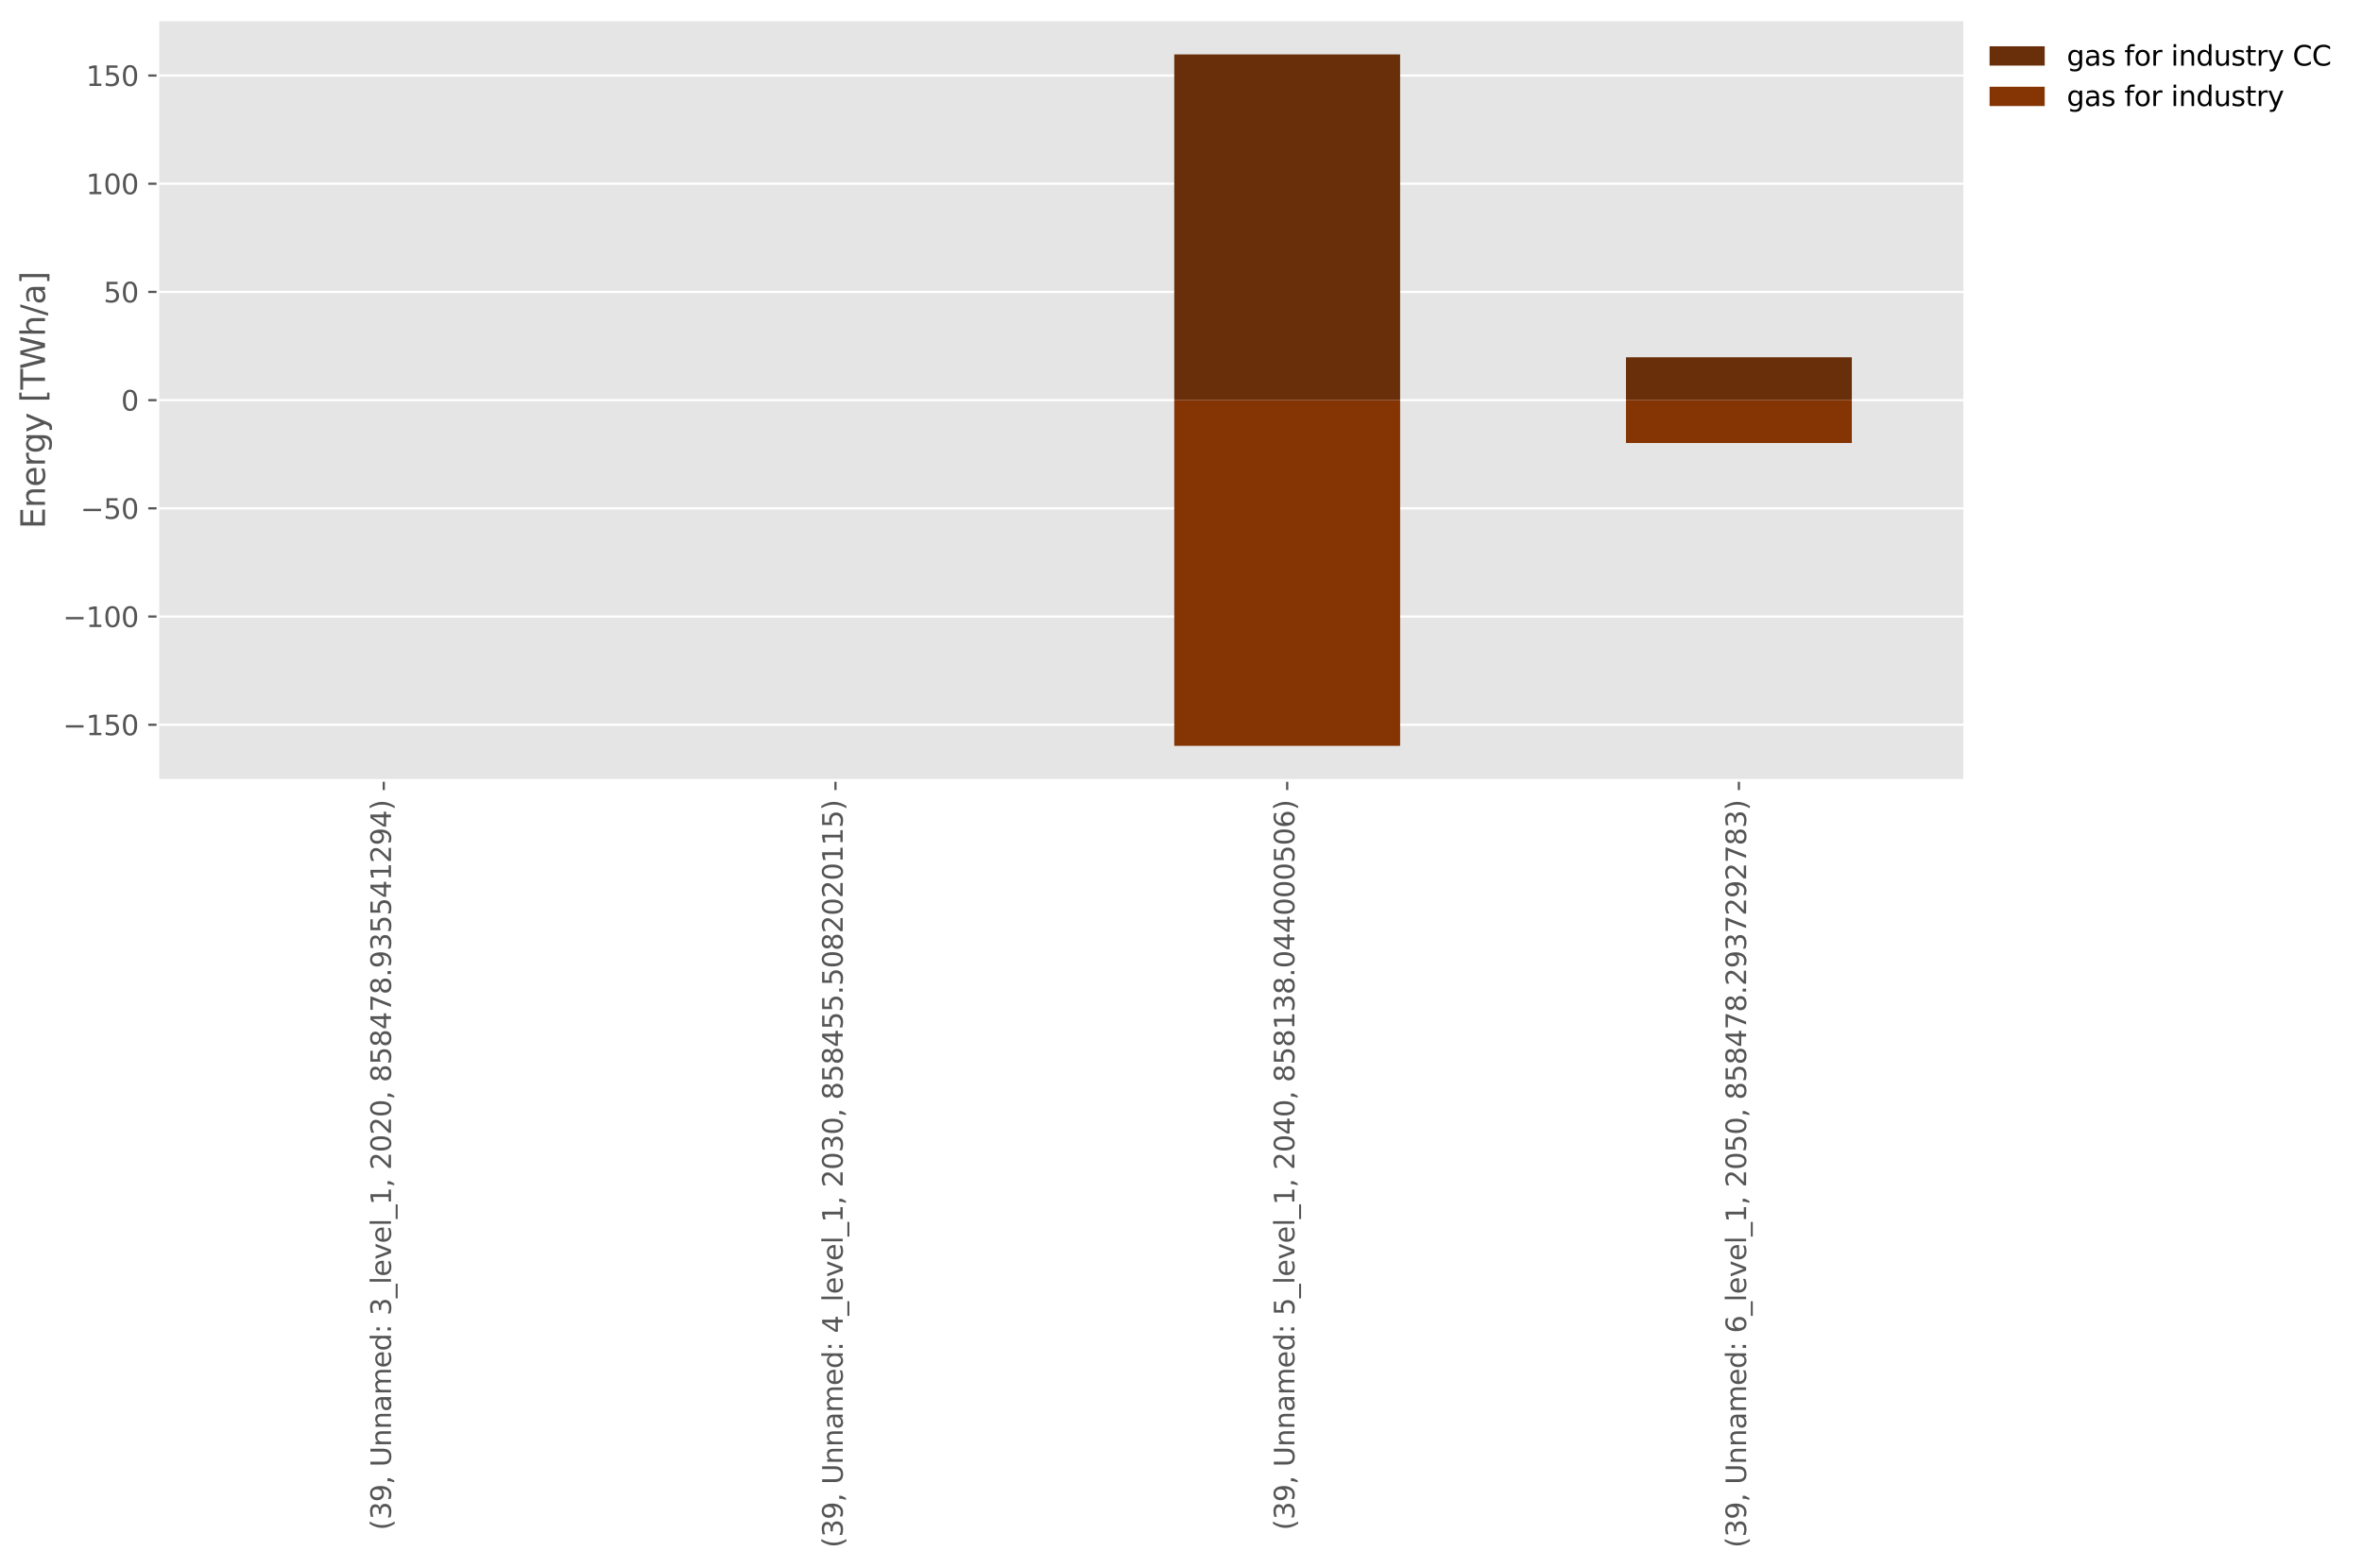 <?xml version="1.0" encoding="utf-8" standalone="no"?>
<!DOCTYPE svg PUBLIC "-//W3C//DTD SVG 1.1//EN"
  "http://www.w3.org/Graphics/SVG/1.1/DTD/svg11.dtd">
<svg xmlns:xlink="http://www.w3.org/1999/xlink" width="856.8pt" height="568.8pt" viewBox="0 0 856.8 568.8" xmlns="http://www.w3.org/2000/svg" version="1.1">
 <defs>
  <style type="text/css">*{stroke-linejoin: round; stroke-linecap: butt}</style>
 </defs>
 <g id="figure_1">
  <g id="patch_1">
   <path d="M 0 568.8 
L 856.8 568.8 
L 856.8 0 
L 0 0 
z
" style="fill: #ffffff"/>
  </g>
  <g id="axes_1">
   <g id="patch_2">
    <path d="M 57.281 283.158 
L 712.703 283.158 
L 712.703 7.2 
L 57.281 7.2 
z
" style="fill: #e5e5e5"/>
   </g>
   <g id="matplotlib.axis_1">
    <g id="xtick_1">
     <g id="line2d_1">
      <defs>
       <path id="m413d214edc" d="M 0 0 
L 0 3.5 
" style="stroke: #555555; stroke-width: 0.8"/>
      </defs>
      <g>
       <use xlink:href="#m413d214edc" x="139.209" y="283.158" style="fill: #555555; stroke: #555555; stroke-width: 0.8"/>
      </g>
     </g>
     <g id="text_1">
      <!-- (39, Unnamed: 3_level_1, 2020, 858478.935541294) -->
      <g style="fill: #555555" transform="translate(141.829 555.237) rotate(-90) scale(0.1 -0.1)">
       <defs>
        <path id="DejaVuSans-28" d="M 1984 4856 
Q 1566 4138 1362 3434 
Q 1159 2731 1159 2009 
Q 1159 1288 1364 580 
Q 1569 -128 1984 -844 
L 1484 -844 
Q 1016 -109 783 600 
Q 550 1309 550 2009 
Q 550 2706 781 3412 
Q 1013 4119 1484 4856 
L 1984 4856 
z
" transform="scale(0.016)"/>
        <path id="DejaVuSans-33" d="M 2597 2516 
Q 3050 2419 3304 2112 
Q 3559 1806 3559 1356 
Q 3559 666 3084 287 
Q 2609 -91 1734 -91 
Q 1441 -91 1130 -33 
Q 819 25 488 141 
L 488 750 
Q 750 597 1062 519 
Q 1375 441 1716 441 
Q 2309 441 2620 675 
Q 2931 909 2931 1356 
Q 2931 1769 2642 2001 
Q 2353 2234 1838 2234 
L 1294 2234 
L 1294 2753 
L 1863 2753 
Q 2328 2753 2575 2939 
Q 2822 3125 2822 3475 
Q 2822 3834 2567 4026 
Q 2313 4219 1838 4219 
Q 1578 4219 1281 4162 
Q 984 4106 628 3988 
L 628 4550 
Q 988 4650 1302 4700 
Q 1616 4750 1894 4750 
Q 2613 4750 3031 4423 
Q 3450 4097 3450 3541 
Q 3450 3153 3228 2886 
Q 3006 2619 2597 2516 
z
" transform="scale(0.016)"/>
        <path id="DejaVuSans-39" d="M 703 97 
L 703 672 
Q 941 559 1184 500 
Q 1428 441 1663 441 
Q 2288 441 2617 861 
Q 2947 1281 2994 2138 
Q 2813 1869 2534 1725 
Q 2256 1581 1919 1581 
Q 1219 1581 811 2004 
Q 403 2428 403 3163 
Q 403 3881 828 4315 
Q 1253 4750 1959 4750 
Q 2769 4750 3195 4129 
Q 3622 3509 3622 2328 
Q 3622 1225 3098 567 
Q 2575 -91 1691 -91 
Q 1453 -91 1209 -44 
Q 966 3 703 97 
z
M 1959 2075 
Q 2384 2075 2632 2365 
Q 2881 2656 2881 3163 
Q 2881 3666 2632 3958 
Q 2384 4250 1959 4250 
Q 1534 4250 1286 3958 
Q 1038 3666 1038 3163 
Q 1038 2656 1286 2365 
Q 1534 2075 1959 2075 
z
" transform="scale(0.016)"/>
        <path id="DejaVuSans-2c" d="M 750 794 
L 1409 794 
L 1409 256 
L 897 -744 
L 494 -744 
L 750 256 
L 750 794 
z
" transform="scale(0.016)"/>
        <path id="DejaVuSans-20" transform="scale(0.016)"/>
        <path id="DejaVuSans-55" d="M 556 4666 
L 1191 4666 
L 1191 1831 
Q 1191 1081 1462 751 
Q 1734 422 2344 422 
Q 2950 422 3222 751 
Q 3494 1081 3494 1831 
L 3494 4666 
L 4128 4666 
L 4128 1753 
Q 4128 841 3676 375 
Q 3225 -91 2344 -91 
Q 1459 -91 1007 375 
Q 556 841 556 1753 
L 556 4666 
z
" transform="scale(0.016)"/>
        <path id="DejaVuSans-6e" d="M 3513 2113 
L 3513 0 
L 2938 0 
L 2938 2094 
Q 2938 2591 2744 2837 
Q 2550 3084 2163 3084 
Q 1697 3084 1428 2787 
Q 1159 2491 1159 1978 
L 1159 0 
L 581 0 
L 581 3500 
L 1159 3500 
L 1159 2956 
Q 1366 3272 1645 3428 
Q 1925 3584 2291 3584 
Q 2894 3584 3203 3211 
Q 3513 2838 3513 2113 
z
" transform="scale(0.016)"/>
        <path id="DejaVuSans-61" d="M 2194 1759 
Q 1497 1759 1228 1600 
Q 959 1441 959 1056 
Q 959 750 1161 570 
Q 1363 391 1709 391 
Q 2188 391 2477 730 
Q 2766 1069 2766 1631 
L 2766 1759 
L 2194 1759 
z
M 3341 1997 
L 3341 0 
L 2766 0 
L 2766 531 
Q 2569 213 2275 61 
Q 1981 -91 1556 -91 
Q 1019 -91 701 211 
Q 384 513 384 1019 
Q 384 1609 779 1909 
Q 1175 2209 1959 2209 
L 2766 2209 
L 2766 2266 
Q 2766 2663 2505 2880 
Q 2244 3097 1772 3097 
Q 1472 3097 1187 3025 
Q 903 2953 641 2809 
L 641 3341 
Q 956 3463 1253 3523 
Q 1550 3584 1831 3584 
Q 2591 3584 2966 3190 
Q 3341 2797 3341 1997 
z
" transform="scale(0.016)"/>
        <path id="DejaVuSans-6d" d="M 3328 2828 
Q 3544 3216 3844 3400 
Q 4144 3584 4550 3584 
Q 5097 3584 5394 3201 
Q 5691 2819 5691 2113 
L 5691 0 
L 5113 0 
L 5113 2094 
Q 5113 2597 4934 2840 
Q 4756 3084 4391 3084 
Q 3944 3084 3684 2787 
Q 3425 2491 3425 1978 
L 3425 0 
L 2847 0 
L 2847 2094 
Q 2847 2600 2669 2842 
Q 2491 3084 2119 3084 
Q 1678 3084 1418 2786 
Q 1159 2488 1159 1978 
L 1159 0 
L 581 0 
L 581 3500 
L 1159 3500 
L 1159 2956 
Q 1356 3278 1631 3431 
Q 1906 3584 2284 3584 
Q 2666 3584 2933 3390 
Q 3200 3197 3328 2828 
z
" transform="scale(0.016)"/>
        <path id="DejaVuSans-65" d="M 3597 1894 
L 3597 1613 
L 953 1613 
Q 991 1019 1311 708 
Q 1631 397 2203 397 
Q 2534 397 2845 478 
Q 3156 559 3463 722 
L 3463 178 
Q 3153 47 2828 -22 
Q 2503 -91 2169 -91 
Q 1331 -91 842 396 
Q 353 884 353 1716 
Q 353 2575 817 3079 
Q 1281 3584 2069 3584 
Q 2775 3584 3186 3129 
Q 3597 2675 3597 1894 
z
M 3022 2063 
Q 3016 2534 2758 2815 
Q 2500 3097 2075 3097 
Q 1594 3097 1305 2825 
Q 1016 2553 972 2059 
L 3022 2063 
z
" transform="scale(0.016)"/>
        <path id="DejaVuSans-64" d="M 2906 2969 
L 2906 4863 
L 3481 4863 
L 3481 0 
L 2906 0 
L 2906 525 
Q 2725 213 2448 61 
Q 2172 -91 1784 -91 
Q 1150 -91 751 415 
Q 353 922 353 1747 
Q 353 2572 751 3078 
Q 1150 3584 1784 3584 
Q 2172 3584 2448 3432 
Q 2725 3281 2906 2969 
z
M 947 1747 
Q 947 1113 1208 752 
Q 1469 391 1925 391 
Q 2381 391 2643 752 
Q 2906 1113 2906 1747 
Q 2906 2381 2643 2742 
Q 2381 3103 1925 3103 
Q 1469 3103 1208 2742 
Q 947 2381 947 1747 
z
" transform="scale(0.016)"/>
        <path id="DejaVuSans-3a" d="M 750 794 
L 1409 794 
L 1409 0 
L 750 0 
L 750 794 
z
M 750 3309 
L 1409 3309 
L 1409 2516 
L 750 2516 
L 750 3309 
z
" transform="scale(0.016)"/>
        <path id="DejaVuSans-5f" d="M 3263 -1063 
L 3263 -1509 
L -63 -1509 
L -63 -1063 
L 3263 -1063 
z
" transform="scale(0.016)"/>
        <path id="DejaVuSans-6c" d="M 603 4863 
L 1178 4863 
L 1178 0 
L 603 0 
L 603 4863 
z
" transform="scale(0.016)"/>
        <path id="DejaVuSans-76" d="M 191 3500 
L 800 3500 
L 1894 563 
L 2988 3500 
L 3597 3500 
L 2284 0 
L 1503 0 
L 191 3500 
z
" transform="scale(0.016)"/>
        <path id="DejaVuSans-31" d="M 794 531 
L 1825 531 
L 1825 4091 
L 703 3866 
L 703 4441 
L 1819 4666 
L 2450 4666 
L 2450 531 
L 3481 531 
L 3481 0 
L 794 0 
L 794 531 
z
" transform="scale(0.016)"/>
        <path id="DejaVuSans-32" d="M 1228 531 
L 3431 531 
L 3431 0 
L 469 0 
L 469 531 
Q 828 903 1448 1529 
Q 2069 2156 2228 2338 
Q 2531 2678 2651 2914 
Q 2772 3150 2772 3378 
Q 2772 3750 2511 3984 
Q 2250 4219 1831 4219 
Q 1534 4219 1204 4116 
Q 875 4013 500 3803 
L 500 4441 
Q 881 4594 1212 4672 
Q 1544 4750 1819 4750 
Q 2544 4750 2975 4387 
Q 3406 4025 3406 3419 
Q 3406 3131 3298 2873 
Q 3191 2616 2906 2266 
Q 2828 2175 2409 1742 
Q 1991 1309 1228 531 
z
" transform="scale(0.016)"/>
        <path id="DejaVuSans-30" d="M 2034 4250 
Q 1547 4250 1301 3770 
Q 1056 3291 1056 2328 
Q 1056 1369 1301 889 
Q 1547 409 2034 409 
Q 2525 409 2770 889 
Q 3016 1369 3016 2328 
Q 3016 3291 2770 3770 
Q 2525 4250 2034 4250 
z
M 2034 4750 
Q 2819 4750 3233 4129 
Q 3647 3509 3647 2328 
Q 3647 1150 3233 529 
Q 2819 -91 2034 -91 
Q 1250 -91 836 529 
Q 422 1150 422 2328 
Q 422 3509 836 4129 
Q 1250 4750 2034 4750 
z
" transform="scale(0.016)"/>
        <path id="DejaVuSans-38" d="M 2034 2216 
Q 1584 2216 1326 1975 
Q 1069 1734 1069 1313 
Q 1069 891 1326 650 
Q 1584 409 2034 409 
Q 2484 409 2743 651 
Q 3003 894 3003 1313 
Q 3003 1734 2745 1975 
Q 2488 2216 2034 2216 
z
M 1403 2484 
Q 997 2584 770 2862 
Q 544 3141 544 3541 
Q 544 4100 942 4425 
Q 1341 4750 2034 4750 
Q 2731 4750 3128 4425 
Q 3525 4100 3525 3541 
Q 3525 3141 3298 2862 
Q 3072 2584 2669 2484 
Q 3125 2378 3379 2068 
Q 3634 1759 3634 1313 
Q 3634 634 3220 271 
Q 2806 -91 2034 -91 
Q 1263 -91 848 271 
Q 434 634 434 1313 
Q 434 1759 690 2068 
Q 947 2378 1403 2484 
z
M 1172 3481 
Q 1172 3119 1398 2916 
Q 1625 2713 2034 2713 
Q 2441 2713 2670 2916 
Q 2900 3119 2900 3481 
Q 2900 3844 2670 4047 
Q 2441 4250 2034 4250 
Q 1625 4250 1398 4047 
Q 1172 3844 1172 3481 
z
" transform="scale(0.016)"/>
        <path id="DejaVuSans-35" d="M 691 4666 
L 3169 4666 
L 3169 4134 
L 1269 4134 
L 1269 2991 
Q 1406 3038 1543 3061 
Q 1681 3084 1819 3084 
Q 2600 3084 3056 2656 
Q 3513 2228 3513 1497 
Q 3513 744 3044 326 
Q 2575 -91 1722 -91 
Q 1428 -91 1123 -41 
Q 819 9 494 109 
L 494 744 
Q 775 591 1075 516 
Q 1375 441 1709 441 
Q 2250 441 2565 725 
Q 2881 1009 2881 1497 
Q 2881 1984 2565 2268 
Q 2250 2553 1709 2553 
Q 1456 2553 1204 2497 
Q 953 2441 691 2322 
L 691 4666 
z
" transform="scale(0.016)"/>
        <path id="DejaVuSans-34" d="M 2419 4116 
L 825 1625 
L 2419 1625 
L 2419 4116 
z
M 2253 4666 
L 3047 4666 
L 3047 1625 
L 3713 1625 
L 3713 1100 
L 3047 1100 
L 3047 0 
L 2419 0 
L 2419 1100 
L 313 1100 
L 313 1709 
L 2253 4666 
z
" transform="scale(0.016)"/>
        <path id="DejaVuSans-37" d="M 525 4666 
L 3525 4666 
L 3525 4397 
L 1831 0 
L 1172 0 
L 2766 4134 
L 525 4134 
L 525 4666 
z
" transform="scale(0.016)"/>
        <path id="DejaVuSans-2e" d="M 684 794 
L 1344 794 
L 1344 0 
L 684 0 
L 684 794 
z
" transform="scale(0.016)"/>
        <path id="DejaVuSans-29" d="M 513 4856 
L 1013 4856 
Q 1481 4119 1714 3412 
Q 1947 2706 1947 2009 
Q 1947 1309 1714 600 
Q 1481 -109 1013 -844 
L 513 -844 
Q 928 -128 1133 580 
Q 1338 1288 1338 2009 
Q 1338 2731 1133 3434 
Q 928 4138 513 4856 
z
" transform="scale(0.016)"/>
       </defs>
       <use xlink:href="#DejaVuSans-28"/>
       <use xlink:href="#DejaVuSans-33" transform="translate(39.014 0)"/>
       <use xlink:href="#DejaVuSans-39" transform="translate(102.637 0)"/>
       <use xlink:href="#DejaVuSans-2c" transform="translate(166.26 0)"/>
       <use xlink:href="#DejaVuSans-20" transform="translate(198.047 0)"/>
       <use xlink:href="#DejaVuSans-55" transform="translate(229.834 0)"/>
       <use xlink:href="#DejaVuSans-6e" transform="translate(303.027 0)"/>
       <use xlink:href="#DejaVuSans-6e" transform="translate(366.406 0)"/>
       <use xlink:href="#DejaVuSans-61" transform="translate(429.785 0)"/>
       <use xlink:href="#DejaVuSans-6d" transform="translate(491.064 0)"/>
       <use xlink:href="#DejaVuSans-65" transform="translate(588.477 0)"/>
       <use xlink:href="#DejaVuSans-64" transform="translate(650 0)"/>
       <use xlink:href="#DejaVuSans-3a" transform="translate(713.477 0)"/>
       <use xlink:href="#DejaVuSans-20" transform="translate(747.168 0)"/>
       <use xlink:href="#DejaVuSans-33" transform="translate(778.955 0)"/>
       <use xlink:href="#DejaVuSans-5f" transform="translate(842.578 0)"/>
       <use xlink:href="#DejaVuSans-6c" transform="translate(892.578 0)"/>
       <use xlink:href="#DejaVuSans-65" transform="translate(920.361 0)"/>
       <use xlink:href="#DejaVuSans-76" transform="translate(981.885 0)"/>
       <use xlink:href="#DejaVuSans-65" transform="translate(1041.064 0)"/>
       <use xlink:href="#DejaVuSans-6c" transform="translate(1102.588 0)"/>
       <use xlink:href="#DejaVuSans-5f" transform="translate(1130.371 0)"/>
       <use xlink:href="#DejaVuSans-31" transform="translate(1180.371 0)"/>
       <use xlink:href="#DejaVuSans-2c" transform="translate(1243.994 0)"/>
       <use xlink:href="#DejaVuSans-20" transform="translate(1275.781 0)"/>
       <use xlink:href="#DejaVuSans-32" transform="translate(1307.568 0)"/>
       <use xlink:href="#DejaVuSans-30" transform="translate(1371.191 0)"/>
       <use xlink:href="#DejaVuSans-32" transform="translate(1434.814 0)"/>
       <use xlink:href="#DejaVuSans-30" transform="translate(1498.438 0)"/>
       <use xlink:href="#DejaVuSans-2c" transform="translate(1562.061 0)"/>
       <use xlink:href="#DejaVuSans-20" transform="translate(1593.848 0)"/>
       <use xlink:href="#DejaVuSans-38" transform="translate(1625.635 0)"/>
       <use xlink:href="#DejaVuSans-35" transform="translate(1689.258 0)"/>
       <use xlink:href="#DejaVuSans-38" transform="translate(1752.881 0)"/>
       <use xlink:href="#DejaVuSans-34" transform="translate(1816.504 0)"/>
       <use xlink:href="#DejaVuSans-37" transform="translate(1880.127 0)"/>
       <use xlink:href="#DejaVuSans-38" transform="translate(1943.75 0)"/>
       <use xlink:href="#DejaVuSans-2e" transform="translate(2007.373 0)"/>
       <use xlink:href="#DejaVuSans-39" transform="translate(2039.16 0)"/>
       <use xlink:href="#DejaVuSans-33" transform="translate(2102.783 0)"/>
       <use xlink:href="#DejaVuSans-35" transform="translate(2166.406 0)"/>
       <use xlink:href="#DejaVuSans-35" transform="translate(2230.029 0)"/>
       <use xlink:href="#DejaVuSans-34" transform="translate(2293.652 0)"/>
       <use xlink:href="#DejaVuSans-31" transform="translate(2357.275 0)"/>
       <use xlink:href="#DejaVuSans-32" transform="translate(2420.898 0)"/>
       <use xlink:href="#DejaVuSans-39" transform="translate(2484.521 0)"/>
       <use xlink:href="#DejaVuSans-34" transform="translate(2548.145 0)"/>
       <use xlink:href="#DejaVuSans-29" transform="translate(2611.768 0)"/>
      </g>
     </g>
    </g>
    <g id="xtick_2">
     <g id="line2d_2">
      <g>
       <use xlink:href="#m413d214edc" x="303.064" y="283.158" style="fill: #555555; stroke: #555555; stroke-width: 0.8"/>
      </g>
     </g>
     <g id="text_2">
      <!-- (39, Unnamed: 4_level_1, 2030, 858455.5082020115) -->
      <g style="fill: #555555" transform="translate(305.685 561.6) rotate(-90) scale(0.1 -0.1)">
       <use xlink:href="#DejaVuSans-28"/>
       <use xlink:href="#DejaVuSans-33" transform="translate(39.014 0)"/>
       <use xlink:href="#DejaVuSans-39" transform="translate(102.637 0)"/>
       <use xlink:href="#DejaVuSans-2c" transform="translate(166.26 0)"/>
       <use xlink:href="#DejaVuSans-20" transform="translate(198.047 0)"/>
       <use xlink:href="#DejaVuSans-55" transform="translate(229.834 0)"/>
       <use xlink:href="#DejaVuSans-6e" transform="translate(303.027 0)"/>
       <use xlink:href="#DejaVuSans-6e" transform="translate(366.406 0)"/>
       <use xlink:href="#DejaVuSans-61" transform="translate(429.785 0)"/>
       <use xlink:href="#DejaVuSans-6d" transform="translate(491.064 0)"/>
       <use xlink:href="#DejaVuSans-65" transform="translate(588.477 0)"/>
       <use xlink:href="#DejaVuSans-64" transform="translate(650 0)"/>
       <use xlink:href="#DejaVuSans-3a" transform="translate(713.477 0)"/>
       <use xlink:href="#DejaVuSans-20" transform="translate(747.168 0)"/>
       <use xlink:href="#DejaVuSans-34" transform="translate(778.955 0)"/>
       <use xlink:href="#DejaVuSans-5f" transform="translate(842.578 0)"/>
       <use xlink:href="#DejaVuSans-6c" transform="translate(892.578 0)"/>
       <use xlink:href="#DejaVuSans-65" transform="translate(920.361 0)"/>
       <use xlink:href="#DejaVuSans-76" transform="translate(981.885 0)"/>
       <use xlink:href="#DejaVuSans-65" transform="translate(1041.064 0)"/>
       <use xlink:href="#DejaVuSans-6c" transform="translate(1102.588 0)"/>
       <use xlink:href="#DejaVuSans-5f" transform="translate(1130.371 0)"/>
       <use xlink:href="#DejaVuSans-31" transform="translate(1180.371 0)"/>
       <use xlink:href="#DejaVuSans-2c" transform="translate(1243.994 0)"/>
       <use xlink:href="#DejaVuSans-20" transform="translate(1275.781 0)"/>
       <use xlink:href="#DejaVuSans-32" transform="translate(1307.568 0)"/>
       <use xlink:href="#DejaVuSans-30" transform="translate(1371.191 0)"/>
       <use xlink:href="#DejaVuSans-33" transform="translate(1434.814 0)"/>
       <use xlink:href="#DejaVuSans-30" transform="translate(1498.438 0)"/>
       <use xlink:href="#DejaVuSans-2c" transform="translate(1562.061 0)"/>
       <use xlink:href="#DejaVuSans-20" transform="translate(1593.848 0)"/>
       <use xlink:href="#DejaVuSans-38" transform="translate(1625.635 0)"/>
       <use xlink:href="#DejaVuSans-35" transform="translate(1689.258 0)"/>
       <use xlink:href="#DejaVuSans-38" transform="translate(1752.881 0)"/>
       <use xlink:href="#DejaVuSans-34" transform="translate(1816.504 0)"/>
       <use xlink:href="#DejaVuSans-35" transform="translate(1880.127 0)"/>
       <use xlink:href="#DejaVuSans-35" transform="translate(1943.75 0)"/>
       <use xlink:href="#DejaVuSans-2e" transform="translate(2007.373 0)"/>
       <use xlink:href="#DejaVuSans-35" transform="translate(2039.16 0)"/>
       <use xlink:href="#DejaVuSans-30" transform="translate(2102.783 0)"/>
       <use xlink:href="#DejaVuSans-38" transform="translate(2166.406 0)"/>
       <use xlink:href="#DejaVuSans-32" transform="translate(2230.029 0)"/>
       <use xlink:href="#DejaVuSans-30" transform="translate(2293.652 0)"/>
       <use xlink:href="#DejaVuSans-32" transform="translate(2357.275 0)"/>
       <use xlink:href="#DejaVuSans-30" transform="translate(2420.898 0)"/>
       <use xlink:href="#DejaVuSans-31" transform="translate(2484.521 0)"/>
       <use xlink:href="#DejaVuSans-31" transform="translate(2548.145 0)"/>
       <use xlink:href="#DejaVuSans-35" transform="translate(2611.768 0)"/>
       <use xlink:href="#DejaVuSans-29" transform="translate(2675.391 0)"/>
      </g>
     </g>
    </g>
    <g id="xtick_3">
     <g id="line2d_3">
      <g>
       <use xlink:href="#m413d214edc" x="466.92" y="283.158" style="fill: #555555; stroke: #555555; stroke-width: 0.8"/>
      </g>
     </g>
     <g id="text_3">
      <!-- (39, Unnamed: 5_level_1, 2040, 858138.044000506) -->
      <g style="fill: #555555" transform="translate(469.54 555.237) rotate(-90) scale(0.1 -0.1)">
       <defs>
        <path id="DejaVuSans-36" d="M 2113 2584 
Q 1688 2584 1439 2293 
Q 1191 2003 1191 1497 
Q 1191 994 1439 701 
Q 1688 409 2113 409 
Q 2538 409 2786 701 
Q 3034 994 3034 1497 
Q 3034 2003 2786 2293 
Q 2538 2584 2113 2584 
z
M 3366 4563 
L 3366 3988 
Q 3128 4100 2886 4159 
Q 2644 4219 2406 4219 
Q 1781 4219 1451 3797 
Q 1122 3375 1075 2522 
Q 1259 2794 1537 2939 
Q 1816 3084 2150 3084 
Q 2853 3084 3261 2657 
Q 3669 2231 3669 1497 
Q 3669 778 3244 343 
Q 2819 -91 2113 -91 
Q 1303 -91 875 529 
Q 447 1150 447 2328 
Q 447 3434 972 4092 
Q 1497 4750 2381 4750 
Q 2619 4750 2861 4703 
Q 3103 4656 3366 4563 
z
" transform="scale(0.016)"/>
       </defs>
       <use xlink:href="#DejaVuSans-28"/>
       <use xlink:href="#DejaVuSans-33" transform="translate(39.014 0)"/>
       <use xlink:href="#DejaVuSans-39" transform="translate(102.637 0)"/>
       <use xlink:href="#DejaVuSans-2c" transform="translate(166.26 0)"/>
       <use xlink:href="#DejaVuSans-20" transform="translate(198.047 0)"/>
       <use xlink:href="#DejaVuSans-55" transform="translate(229.834 0)"/>
       <use xlink:href="#DejaVuSans-6e" transform="translate(303.027 0)"/>
       <use xlink:href="#DejaVuSans-6e" transform="translate(366.406 0)"/>
       <use xlink:href="#DejaVuSans-61" transform="translate(429.785 0)"/>
       <use xlink:href="#DejaVuSans-6d" transform="translate(491.064 0)"/>
       <use xlink:href="#DejaVuSans-65" transform="translate(588.477 0)"/>
       <use xlink:href="#DejaVuSans-64" transform="translate(650 0)"/>
       <use xlink:href="#DejaVuSans-3a" transform="translate(713.477 0)"/>
       <use xlink:href="#DejaVuSans-20" transform="translate(747.168 0)"/>
       <use xlink:href="#DejaVuSans-35" transform="translate(778.955 0)"/>
       <use xlink:href="#DejaVuSans-5f" transform="translate(842.578 0)"/>
       <use xlink:href="#DejaVuSans-6c" transform="translate(892.578 0)"/>
       <use xlink:href="#DejaVuSans-65" transform="translate(920.361 0)"/>
       <use xlink:href="#DejaVuSans-76" transform="translate(981.885 0)"/>
       <use xlink:href="#DejaVuSans-65" transform="translate(1041.064 0)"/>
       <use xlink:href="#DejaVuSans-6c" transform="translate(1102.588 0)"/>
       <use xlink:href="#DejaVuSans-5f" transform="translate(1130.371 0)"/>
       <use xlink:href="#DejaVuSans-31" transform="translate(1180.371 0)"/>
       <use xlink:href="#DejaVuSans-2c" transform="translate(1243.994 0)"/>
       <use xlink:href="#DejaVuSans-20" transform="translate(1275.781 0)"/>
       <use xlink:href="#DejaVuSans-32" transform="translate(1307.568 0)"/>
       <use xlink:href="#DejaVuSans-30" transform="translate(1371.191 0)"/>
       <use xlink:href="#DejaVuSans-34" transform="translate(1434.814 0)"/>
       <use xlink:href="#DejaVuSans-30" transform="translate(1498.438 0)"/>
       <use xlink:href="#DejaVuSans-2c" transform="translate(1562.061 0)"/>
       <use xlink:href="#DejaVuSans-20" transform="translate(1593.848 0)"/>
       <use xlink:href="#DejaVuSans-38" transform="translate(1625.635 0)"/>
       <use xlink:href="#DejaVuSans-35" transform="translate(1689.258 0)"/>
       <use xlink:href="#DejaVuSans-38" transform="translate(1752.881 0)"/>
       <use xlink:href="#DejaVuSans-31" transform="translate(1816.504 0)"/>
       <use xlink:href="#DejaVuSans-33" transform="translate(1880.127 0)"/>
       <use xlink:href="#DejaVuSans-38" transform="translate(1943.75 0)"/>
       <use xlink:href="#DejaVuSans-2e" transform="translate(2007.373 0)"/>
       <use xlink:href="#DejaVuSans-30" transform="translate(2039.16 0)"/>
       <use xlink:href="#DejaVuSans-34" transform="translate(2102.783 0)"/>
       <use xlink:href="#DejaVuSans-34" transform="translate(2166.406 0)"/>
       <use xlink:href="#DejaVuSans-30" transform="translate(2230.029 0)"/>
       <use xlink:href="#DejaVuSans-30" transform="translate(2293.652 0)"/>
       <use xlink:href="#DejaVuSans-30" transform="translate(2357.275 0)"/>
       <use xlink:href="#DejaVuSans-35" transform="translate(2420.898 0)"/>
       <use xlink:href="#DejaVuSans-30" transform="translate(2484.521 0)"/>
       <use xlink:href="#DejaVuSans-36" transform="translate(2548.145 0)"/>
       <use xlink:href="#DejaVuSans-29" transform="translate(2611.768 0)"/>
      </g>
     </g>
    </g>
    <g id="xtick_4">
     <g id="line2d_4">
      <g>
       <use xlink:href="#m413d214edc" x="630.775" y="283.158" style="fill: #555555; stroke: #555555; stroke-width: 0.8"/>
      </g>
     </g>
     <g id="text_4">
      <!-- (39, Unnamed: 6_level_1, 2050, 858478.2937292783) -->
      <g style="fill: #555555" transform="translate(633.396 561.6) rotate(-90) scale(0.1 -0.1)">
       <use xlink:href="#DejaVuSans-28"/>
       <use xlink:href="#DejaVuSans-33" transform="translate(39.014 0)"/>
       <use xlink:href="#DejaVuSans-39" transform="translate(102.637 0)"/>
       <use xlink:href="#DejaVuSans-2c" transform="translate(166.26 0)"/>
       <use xlink:href="#DejaVuSans-20" transform="translate(198.047 0)"/>
       <use xlink:href="#DejaVuSans-55" transform="translate(229.834 0)"/>
       <use xlink:href="#DejaVuSans-6e" transform="translate(303.027 0)"/>
       <use xlink:href="#DejaVuSans-6e" transform="translate(366.406 0)"/>
       <use xlink:href="#DejaVuSans-61" transform="translate(429.785 0)"/>
       <use xlink:href="#DejaVuSans-6d" transform="translate(491.064 0)"/>
       <use xlink:href="#DejaVuSans-65" transform="translate(588.477 0)"/>
       <use xlink:href="#DejaVuSans-64" transform="translate(650 0)"/>
       <use xlink:href="#DejaVuSans-3a" transform="translate(713.477 0)"/>
       <use xlink:href="#DejaVuSans-20" transform="translate(747.168 0)"/>
       <use xlink:href="#DejaVuSans-36" transform="translate(778.955 0)"/>
       <use xlink:href="#DejaVuSans-5f" transform="translate(842.578 0)"/>
       <use xlink:href="#DejaVuSans-6c" transform="translate(892.578 0)"/>
       <use xlink:href="#DejaVuSans-65" transform="translate(920.361 0)"/>
       <use xlink:href="#DejaVuSans-76" transform="translate(981.885 0)"/>
       <use xlink:href="#DejaVuSans-65" transform="translate(1041.064 0)"/>
       <use xlink:href="#DejaVuSans-6c" transform="translate(1102.588 0)"/>
       <use xlink:href="#DejaVuSans-5f" transform="translate(1130.371 0)"/>
       <use xlink:href="#DejaVuSans-31" transform="translate(1180.371 0)"/>
       <use xlink:href="#DejaVuSans-2c" transform="translate(1243.994 0)"/>
       <use xlink:href="#DejaVuSans-20" transform="translate(1275.781 0)"/>
       <use xlink:href="#DejaVuSans-32" transform="translate(1307.568 0)"/>
       <use xlink:href="#DejaVuSans-30" transform="translate(1371.191 0)"/>
       <use xlink:href="#DejaVuSans-35" transform="translate(1434.814 0)"/>
       <use xlink:href="#DejaVuSans-30" transform="translate(1498.438 0)"/>
       <use xlink:href="#DejaVuSans-2c" transform="translate(1562.061 0)"/>
       <use xlink:href="#DejaVuSans-20" transform="translate(1593.848 0)"/>
       <use xlink:href="#DejaVuSans-38" transform="translate(1625.635 0)"/>
       <use xlink:href="#DejaVuSans-35" transform="translate(1689.258 0)"/>
       <use xlink:href="#DejaVuSans-38" transform="translate(1752.881 0)"/>
       <use xlink:href="#DejaVuSans-34" transform="translate(1816.504 0)"/>
       <use xlink:href="#DejaVuSans-37" transform="translate(1880.127 0)"/>
       <use xlink:href="#DejaVuSans-38" transform="translate(1943.75 0)"/>
       <use xlink:href="#DejaVuSans-2e" transform="translate(2007.373 0)"/>
       <use xlink:href="#DejaVuSans-32" transform="translate(2039.16 0)"/>
       <use xlink:href="#DejaVuSans-39" transform="translate(2102.783 0)"/>
       <use xlink:href="#DejaVuSans-33" transform="translate(2166.406 0)"/>
       <use xlink:href="#DejaVuSans-37" transform="translate(2230.029 0)"/>
       <use xlink:href="#DejaVuSans-32" transform="translate(2293.652 0)"/>
       <use xlink:href="#DejaVuSans-39" transform="translate(2357.275 0)"/>
       <use xlink:href="#DejaVuSans-32" transform="translate(2420.898 0)"/>
       <use xlink:href="#DejaVuSans-37" transform="translate(2484.521 0)"/>
       <use xlink:href="#DejaVuSans-38" transform="translate(2548.145 0)"/>
       <use xlink:href="#DejaVuSans-33" transform="translate(2611.768 0)"/>
       <use xlink:href="#DejaVuSans-29" transform="translate(2675.391 0)"/>
      </g>
     </g>
    </g>
   </g>
   <g id="matplotlib.axis_2">
    <g id="ytick_1">
     <g id="line2d_5">
      <path d="M 57.281 262.961 
L 712.703 262.961 
" clip-path="url(#pb8dde77938)" style="fill: none; stroke: #ffffff; stroke-width: 0.8; stroke-linecap: square"/>
     </g>
     <g id="line2d_6">
      <defs>
       <path id="m85ec536901" d="M 0 0 
L -3.5 0 
" style="stroke: #555555; stroke-width: 0.8"/>
      </defs>
      <g>
       <use xlink:href="#m85ec536901" x="57.281" y="262.961" style="fill: #555555; stroke: #555555; stroke-width: 0.8"/>
      </g>
     </g>
     <g id="text_5">
      <!-- −150 -->
      <g style="fill: #555555" transform="translate(22.814 266.76) scale(0.1 -0.1)">
       <defs>
        <path id="DejaVuSans-2212" d="M 678 2272 
L 4684 2272 
L 4684 1741 
L 678 1741 
L 678 2272 
z
" transform="scale(0.016)"/>
       </defs>
       <use xlink:href="#DejaVuSans-2212"/>
       <use xlink:href="#DejaVuSans-31" transform="translate(83.789 0)"/>
       <use xlink:href="#DejaVuSans-35" transform="translate(147.412 0)"/>
       <use xlink:href="#DejaVuSans-30" transform="translate(211.035 0)"/>
      </g>
     </g>
    </g>
    <g id="ytick_2">
     <g id="line2d_7">
      <path d="M 57.281 223.7 
L 712.703 223.7 
" clip-path="url(#pb8dde77938)" style="fill: none; stroke: #ffffff; stroke-width: 0.8; stroke-linecap: square"/>
     </g>
     <g id="line2d_8">
      <g>
       <use xlink:href="#m85ec536901" x="57.281" y="223.7" style="fill: #555555; stroke: #555555; stroke-width: 0.8"/>
      </g>
     </g>
     <g id="text_6">
      <!-- −100 -->
      <g style="fill: #555555" transform="translate(22.814 227.499) scale(0.1 -0.1)">
       <use xlink:href="#DejaVuSans-2212"/>
       <use xlink:href="#DejaVuSans-31" transform="translate(83.789 0)"/>
       <use xlink:href="#DejaVuSans-30" transform="translate(147.412 0)"/>
       <use xlink:href="#DejaVuSans-30" transform="translate(211.035 0)"/>
      </g>
     </g>
    </g>
    <g id="ytick_3">
     <g id="line2d_9">
      <path d="M 57.281 184.44 
L 712.703 184.44 
" clip-path="url(#pb8dde77938)" style="fill: none; stroke: #ffffff; stroke-width: 0.8; stroke-linecap: square"/>
     </g>
     <g id="line2d_10">
      <g>
       <use xlink:href="#m85ec536901" x="57.281" y="184.44" style="fill: #555555; stroke: #555555; stroke-width: 0.8"/>
      </g>
     </g>
     <g id="text_7">
      <!-- −50 -->
      <g style="fill: #555555" transform="translate(29.176 188.239) scale(0.1 -0.1)">
       <use xlink:href="#DejaVuSans-2212"/>
       <use xlink:href="#DejaVuSans-35" transform="translate(83.789 0)"/>
       <use xlink:href="#DejaVuSans-30" transform="translate(147.412 0)"/>
      </g>
     </g>
    </g>
    <g id="ytick_4">
     <g id="line2d_11">
      <path d="M 57.281 145.179 
L 712.703 145.179 
" clip-path="url(#pb8dde77938)" style="fill: none; stroke: #ffffff; stroke-width: 0.8; stroke-linecap: square"/>
     </g>
     <g id="line2d_12">
      <g>
       <use xlink:href="#m85ec536901" x="57.281" y="145.179" style="fill: #555555; stroke: #555555; stroke-width: 0.8"/>
      </g>
     </g>
     <g id="text_8">
      <!-- 0 -->
      <g style="fill: #555555" transform="translate(43.918 148.978) scale(0.1 -0.1)">
       <use xlink:href="#DejaVuSans-30"/>
      </g>
     </g>
    </g>
    <g id="ytick_5">
     <g id="line2d_13">
      <path d="M 57.281 105.918 
L 712.703 105.918 
" clip-path="url(#pb8dde77938)" style="fill: none; stroke: #ffffff; stroke-width: 0.8; stroke-linecap: square"/>
     </g>
     <g id="line2d_14">
      <g>
       <use xlink:href="#m85ec536901" x="57.281" y="105.918" style="fill: #555555; stroke: #555555; stroke-width: 0.8"/>
      </g>
     </g>
     <g id="text_9">
      <!-- 50 -->
      <g style="fill: #555555" transform="translate(37.556 109.717) scale(0.1 -0.1)">
       <use xlink:href="#DejaVuSans-35"/>
       <use xlink:href="#DejaVuSans-30" transform="translate(63.623 0)"/>
      </g>
     </g>
    </g>
    <g id="ytick_6">
     <g id="line2d_15">
      <path d="M 57.281 66.658 
L 712.703 66.658 
" clip-path="url(#pb8dde77938)" style="fill: none; stroke: #ffffff; stroke-width: 0.8; stroke-linecap: square"/>
     </g>
     <g id="line2d_16">
      <g>
       <use xlink:href="#m85ec536901" x="57.281" y="66.658" style="fill: #555555; stroke: #555555; stroke-width: 0.8"/>
      </g>
     </g>
     <g id="text_10">
      <!-- 100 -->
      <g style="fill: #555555" transform="translate(31.193 70.457) scale(0.1 -0.1)">
       <use xlink:href="#DejaVuSans-31"/>
       <use xlink:href="#DejaVuSans-30" transform="translate(63.623 0)"/>
       <use xlink:href="#DejaVuSans-30" transform="translate(127.246 0)"/>
      </g>
     </g>
    </g>
    <g id="ytick_7">
     <g id="line2d_17">
      <path d="M 57.281 27.397 
L 712.703 27.397 
" clip-path="url(#pb8dde77938)" style="fill: none; stroke: #ffffff; stroke-width: 0.8; stroke-linecap: square"/>
     </g>
     <g id="line2d_18">
      <g>
       <use xlink:href="#m85ec536901" x="57.281" y="27.397" style="fill: #555555; stroke: #555555; stroke-width: 0.8"/>
      </g>
     </g>
     <g id="text_11">
      <!-- 150 -->
      <g style="fill: #555555" transform="translate(31.193 31.196) scale(0.1 -0.1)">
       <use xlink:href="#DejaVuSans-31"/>
       <use xlink:href="#DejaVuSans-35" transform="translate(63.623 0)"/>
       <use xlink:href="#DejaVuSans-30" transform="translate(127.246 0)"/>
      </g>
     </g>
    </g>
    <g id="text_12">
     <!-- Energy [TWh/a] -->
     <g style="fill: #555555" transform="translate(16.318 191.873) rotate(-90) scale(0.12 -0.12)">
      <defs>
       <path id="DejaVuSans-45" d="M 628 4666 
L 3578 4666 
L 3578 4134 
L 1259 4134 
L 1259 2753 
L 3481 2753 
L 3481 2222 
L 1259 2222 
L 1259 531 
L 3634 531 
L 3634 0 
L 628 0 
L 628 4666 
z
" transform="scale(0.016)"/>
       <path id="DejaVuSans-72" d="M 2631 2963 
Q 2534 3019 2420 3045 
Q 2306 3072 2169 3072 
Q 1681 3072 1420 2755 
Q 1159 2438 1159 1844 
L 1159 0 
L 581 0 
L 581 3500 
L 1159 3500 
L 1159 2956 
Q 1341 3275 1631 3429 
Q 1922 3584 2338 3584 
Q 2397 3584 2469 3576 
Q 2541 3569 2628 3553 
L 2631 2963 
z
" transform="scale(0.016)"/>
       <path id="DejaVuSans-67" d="M 2906 1791 
Q 2906 2416 2648 2759 
Q 2391 3103 1925 3103 
Q 1463 3103 1205 2759 
Q 947 2416 947 1791 
Q 947 1169 1205 825 
Q 1463 481 1925 481 
Q 2391 481 2648 825 
Q 2906 1169 2906 1791 
z
M 3481 434 
Q 3481 -459 3084 -895 
Q 2688 -1331 1869 -1331 
Q 1566 -1331 1297 -1286 
Q 1028 -1241 775 -1147 
L 775 -588 
Q 1028 -725 1275 -790 
Q 1522 -856 1778 -856 
Q 2344 -856 2625 -561 
Q 2906 -266 2906 331 
L 2906 616 
Q 2728 306 2450 153 
Q 2172 0 1784 0 
Q 1141 0 747 490 
Q 353 981 353 1791 
Q 353 2603 747 3093 
Q 1141 3584 1784 3584 
Q 2172 3584 2450 3431 
Q 2728 3278 2906 2969 
L 2906 3500 
L 3481 3500 
L 3481 434 
z
" transform="scale(0.016)"/>
       <path id="DejaVuSans-79" d="M 2059 -325 
Q 1816 -950 1584 -1140 
Q 1353 -1331 966 -1331 
L 506 -1331 
L 506 -850 
L 844 -850 
Q 1081 -850 1212 -737 
Q 1344 -625 1503 -206 
L 1606 56 
L 191 3500 
L 800 3500 
L 1894 763 
L 2988 3500 
L 3597 3500 
L 2059 -325 
z
" transform="scale(0.016)"/>
       <path id="DejaVuSans-5b" d="M 550 4863 
L 1875 4863 
L 1875 4416 
L 1125 4416 
L 1125 -397 
L 1875 -397 
L 1875 -844 
L 550 -844 
L 550 4863 
z
" transform="scale(0.016)"/>
       <path id="DejaVuSans-54" d="M -19 4666 
L 3928 4666 
L 3928 4134 
L 2272 4134 
L 2272 0 
L 1638 0 
L 1638 4134 
L -19 4134 
L -19 4666 
z
" transform="scale(0.016)"/>
       <path id="DejaVuSans-57" d="M 213 4666 
L 850 4666 
L 1831 722 
L 2809 4666 
L 3519 4666 
L 4500 722 
L 5478 4666 
L 6119 4666 
L 4947 0 
L 4153 0 
L 3169 4050 
L 2175 0 
L 1381 0 
L 213 4666 
z
" transform="scale(0.016)"/>
       <path id="DejaVuSans-68" d="M 3513 2113 
L 3513 0 
L 2938 0 
L 2938 2094 
Q 2938 2591 2744 2837 
Q 2550 3084 2163 3084 
Q 1697 3084 1428 2787 
Q 1159 2491 1159 1978 
L 1159 0 
L 581 0 
L 581 4863 
L 1159 4863 
L 1159 2956 
Q 1366 3272 1645 3428 
Q 1925 3584 2291 3584 
Q 2894 3584 3203 3211 
Q 3513 2838 3513 2113 
z
" transform="scale(0.016)"/>
       <path id="DejaVuSans-2f" d="M 1625 4666 
L 2156 4666 
L 531 -594 
L 0 -594 
L 1625 4666 
z
" transform="scale(0.016)"/>
       <path id="DejaVuSans-5d" d="M 1947 4863 
L 1947 -844 
L 622 -844 
L 622 -397 
L 1369 -397 
L 1369 4416 
L 622 4416 
L 622 4863 
L 1947 4863 
z
" transform="scale(0.016)"/>
      </defs>
      <use xlink:href="#DejaVuSans-45"/>
      <use xlink:href="#DejaVuSans-6e" transform="translate(63.184 0)"/>
      <use xlink:href="#DejaVuSans-65" transform="translate(126.562 0)"/>
      <use xlink:href="#DejaVuSans-72" transform="translate(188.086 0)"/>
      <use xlink:href="#DejaVuSans-67" transform="translate(227.449 0)"/>
      <use xlink:href="#DejaVuSans-79" transform="translate(290.926 0)"/>
      <use xlink:href="#DejaVuSans-20" transform="translate(350.105 0)"/>
      <use xlink:href="#DejaVuSans-5b" transform="translate(381.893 0)"/>
      <use xlink:href="#DejaVuSans-54" transform="translate(420.906 0)"/>
      <use xlink:href="#DejaVuSans-57" transform="translate(481.99 0)"/>
      <use xlink:href="#DejaVuSans-68" transform="translate(580.867 0)"/>
      <use xlink:href="#DejaVuSans-2f" transform="translate(644.246 0)"/>
      <use xlink:href="#DejaVuSans-61" transform="translate(677.938 0)"/>
      <use xlink:href="#DejaVuSans-5d" transform="translate(739.217 0)"/>
     </g>
    </g>
   </g>
   <g id="patch_3">
    <path d="M 98.245 145.179 
L 180.173 145.179 
L 180.173 145.179 
L 98.245 145.179 
z
" clip-path="url(#pb8dde77938)" style="fill: #853403"/>
   </g>
   <g id="patch_4">
    <path d="M 262.1 145.179 
L 344.028 145.179 
L 344.028 145.179 
L 262.1 145.179 
z
" clip-path="url(#pb8dde77938)" style="fill: #853403"/>
   </g>
   <g id="patch_5">
    <path d="M 425.956 145.179 
L 507.884 145.179 
L 507.884 270.614 
L 425.956 270.614 
z
" clip-path="url(#pb8dde77938)" style="fill: #853403"/>
   </g>
   <g id="patch_6">
    <path d="M 589.811 145.179 
L 671.739 145.179 
L 671.739 160.726 
L 589.811 160.726 
z
" clip-path="url(#pb8dde77938)" style="fill: #853403"/>
   </g>
   <g id="patch_7">
    <path d="M 98.245 145.179 
L 180.173 145.179 
L 180.173 145.179 
L 98.245 145.179 
z
" clip-path="url(#pb8dde77938)" style="fill: #692e0a"/>
   </g>
   <g id="patch_8">
    <path d="M 262.1 145.179 
L 344.028 145.179 
L 344.028 145.178 
L 262.1 145.178 
z
" clip-path="url(#pb8dde77938)" style="fill: #692e0a"/>
   </g>
   <g id="patch_9">
    <path d="M 425.956 145.179 
L 507.884 145.179 
L 507.884 19.744 
L 425.956 19.744 
z
" clip-path="url(#pb8dde77938)" style="fill: #692e0a"/>
   </g>
   <g id="patch_10">
    <path d="M 589.811 145.179 
L 671.739 145.179 
L 671.739 129.631 
L 589.811 129.631 
z
" clip-path="url(#pb8dde77938)" style="fill: #692e0a"/>
   </g>
   <g id="patch_11">
    <path d="M 57.281 283.158 
L 57.281 7.2 
" style="fill: none; stroke: #ffffff; stroke-linejoin: miter; stroke-linecap: square"/>
   </g>
   <g id="patch_12">
    <path d="M 712.703 283.158 
L 712.703 7.2 
" style="fill: none; stroke: #ffffff; stroke-linejoin: miter; stroke-linecap: square"/>
   </g>
   <g id="patch_13">
    <path d="M 57.281 283.158 
L 712.703 283.158 
" style="fill: none; stroke: #ffffff; stroke-linejoin: miter; stroke-linecap: square"/>
   </g>
   <g id="patch_14">
    <path d="M 57.281 7.2 
L 712.703 7.2 
" style="fill: none; stroke: #ffffff; stroke-linejoin: miter; stroke-linecap: square"/>
   </g>
   <g id="legend_1">
    <g id="patch_15">
     <path d="M 721.703 23.798 
L 741.703 23.798 
L 741.703 16.798 
L 721.703 16.798 
z
" style="fill: #692e0a"/>
    </g>
    <g id="text_13">
     <!-- gas for industry CC -->
     <g transform="translate(749.703 23.798) scale(0.1 -0.1)">
      <defs>
       <path id="DejaVuSans-73" d="M 2834 3397 
L 2834 2853 
Q 2591 2978 2328 3040 
Q 2066 3103 1784 3103 
Q 1356 3103 1142 2972 
Q 928 2841 928 2578 
Q 928 2378 1081 2264 
Q 1234 2150 1697 2047 
L 1894 2003 
Q 2506 1872 2764 1633 
Q 3022 1394 3022 966 
Q 3022 478 2636 193 
Q 2250 -91 1575 -91 
Q 1294 -91 989 -36 
Q 684 19 347 128 
L 347 722 
Q 666 556 975 473 
Q 1284 391 1588 391 
Q 1994 391 2212 530 
Q 2431 669 2431 922 
Q 2431 1156 2273 1281 
Q 2116 1406 1581 1522 
L 1381 1569 
Q 847 1681 609 1914 
Q 372 2147 372 2553 
Q 372 3047 722 3315 
Q 1072 3584 1716 3584 
Q 2034 3584 2315 3537 
Q 2597 3491 2834 3397 
z
" transform="scale(0.016)"/>
       <path id="DejaVuSans-66" d="M 2375 4863 
L 2375 4384 
L 1825 4384 
Q 1516 4384 1395 4259 
Q 1275 4134 1275 3809 
L 1275 3500 
L 2222 3500 
L 2222 3053 
L 1275 3053 
L 1275 0 
L 697 0 
L 697 3053 
L 147 3053 
L 147 3500 
L 697 3500 
L 697 3744 
Q 697 4328 969 4595 
Q 1241 4863 1831 4863 
L 2375 4863 
z
" transform="scale(0.016)"/>
       <path id="DejaVuSans-6f" d="M 1959 3097 
Q 1497 3097 1228 2736 
Q 959 2375 959 1747 
Q 959 1119 1226 758 
Q 1494 397 1959 397 
Q 2419 397 2687 759 
Q 2956 1122 2956 1747 
Q 2956 2369 2687 2733 
Q 2419 3097 1959 3097 
z
M 1959 3584 
Q 2709 3584 3137 3096 
Q 3566 2609 3566 1747 
Q 3566 888 3137 398 
Q 2709 -91 1959 -91 
Q 1206 -91 779 398 
Q 353 888 353 1747 
Q 353 2609 779 3096 
Q 1206 3584 1959 3584 
z
" transform="scale(0.016)"/>
       <path id="DejaVuSans-69" d="M 603 3500 
L 1178 3500 
L 1178 0 
L 603 0 
L 603 3500 
z
M 603 4863 
L 1178 4863 
L 1178 4134 
L 603 4134 
L 603 4863 
z
" transform="scale(0.016)"/>
       <path id="DejaVuSans-75" d="M 544 1381 
L 544 3500 
L 1119 3500 
L 1119 1403 
Q 1119 906 1312 657 
Q 1506 409 1894 409 
Q 2359 409 2629 706 
Q 2900 1003 2900 1516 
L 2900 3500 
L 3475 3500 
L 3475 0 
L 2900 0 
L 2900 538 
Q 2691 219 2414 64 
Q 2138 -91 1772 -91 
Q 1169 -91 856 284 
Q 544 659 544 1381 
z
M 1991 3584 
L 1991 3584 
z
" transform="scale(0.016)"/>
       <path id="DejaVuSans-74" d="M 1172 4494 
L 1172 3500 
L 2356 3500 
L 2356 3053 
L 1172 3053 
L 1172 1153 
Q 1172 725 1289 603 
Q 1406 481 1766 481 
L 2356 481 
L 2356 0 
L 1766 0 
Q 1100 0 847 248 
Q 594 497 594 1153 
L 594 3053 
L 172 3053 
L 172 3500 
L 594 3500 
L 594 4494 
L 1172 4494 
z
" transform="scale(0.016)"/>
       <path id="DejaVuSans-43" d="M 4122 4306 
L 4122 3641 
Q 3803 3938 3442 4084 
Q 3081 4231 2675 4231 
Q 1875 4231 1450 3742 
Q 1025 3253 1025 2328 
Q 1025 1406 1450 917 
Q 1875 428 2675 428 
Q 3081 428 3442 575 
Q 3803 722 4122 1019 
L 4122 359 
Q 3791 134 3420 21 
Q 3050 -91 2638 -91 
Q 1578 -91 968 557 
Q 359 1206 359 2328 
Q 359 3453 968 4101 
Q 1578 4750 2638 4750 
Q 3056 4750 3426 4639 
Q 3797 4528 4122 4306 
z
" transform="scale(0.016)"/>
      </defs>
      <use xlink:href="#DejaVuSans-67"/>
      <use xlink:href="#DejaVuSans-61" transform="translate(63.477 0)"/>
      <use xlink:href="#DejaVuSans-73" transform="translate(124.756 0)"/>
      <use xlink:href="#DejaVuSans-20" transform="translate(176.855 0)"/>
      <use xlink:href="#DejaVuSans-66" transform="translate(208.643 0)"/>
      <use xlink:href="#DejaVuSans-6f" transform="translate(243.848 0)"/>
      <use xlink:href="#DejaVuSans-72" transform="translate(305.029 0)"/>
      <use xlink:href="#DejaVuSans-20" transform="translate(346.143 0)"/>
      <use xlink:href="#DejaVuSans-69" transform="translate(377.93 0)"/>
      <use xlink:href="#DejaVuSans-6e" transform="translate(405.713 0)"/>
      <use xlink:href="#DejaVuSans-64" transform="translate(469.092 0)"/>
      <use xlink:href="#DejaVuSans-75" transform="translate(532.568 0)"/>
      <use xlink:href="#DejaVuSans-73" transform="translate(595.947 0)"/>
      <use xlink:href="#DejaVuSans-74" transform="translate(648.047 0)"/>
      <use xlink:href="#DejaVuSans-72" transform="translate(687.256 0)"/>
      <use xlink:href="#DejaVuSans-79" transform="translate(728.369 0)"/>
      <use xlink:href="#DejaVuSans-20" transform="translate(787.549 0)"/>
      <use xlink:href="#DejaVuSans-43" transform="translate(819.336 0)"/>
      <use xlink:href="#DejaVuSans-43" transform="translate(889.16 0)"/>
     </g>
    </g>
    <g id="patch_16">
     <path d="M 721.703 38.477 
L 741.703 38.477 
L 741.703 31.477 
L 721.703 31.477 
z
" style="fill: #853403"/>
    </g>
    <g id="text_14">
     <!-- gas for industry -->
     <g transform="translate(749.703 38.477) scale(0.1 -0.1)">
      <use xlink:href="#DejaVuSans-67"/>
      <use xlink:href="#DejaVuSans-61" transform="translate(63.477 0)"/>
      <use xlink:href="#DejaVuSans-73" transform="translate(124.756 0)"/>
      <use xlink:href="#DejaVuSans-20" transform="translate(176.855 0)"/>
      <use xlink:href="#DejaVuSans-66" transform="translate(208.643 0)"/>
      <use xlink:href="#DejaVuSans-6f" transform="translate(243.848 0)"/>
      <use xlink:href="#DejaVuSans-72" transform="translate(305.029 0)"/>
      <use xlink:href="#DejaVuSans-20" transform="translate(346.143 0)"/>
      <use xlink:href="#DejaVuSans-69" transform="translate(377.93 0)"/>
      <use xlink:href="#DejaVuSans-6e" transform="translate(405.713 0)"/>
      <use xlink:href="#DejaVuSans-64" transform="translate(469.092 0)"/>
      <use xlink:href="#DejaVuSans-75" transform="translate(532.568 0)"/>
      <use xlink:href="#DejaVuSans-73" transform="translate(595.947 0)"/>
      <use xlink:href="#DejaVuSans-74" transform="translate(648.047 0)"/>
      <use xlink:href="#DejaVuSans-72" transform="translate(687.256 0)"/>
      <use xlink:href="#DejaVuSans-79" transform="translate(728.369 0)"/>
     </g>
    </g>
   </g>
  </g>
 </g>
 <defs>
  <clipPath id="pb8dde77938">
   <rect x="57.281" y="7.2" width="655.422" height="275.958"/>
  </clipPath>
 </defs>
</svg>
